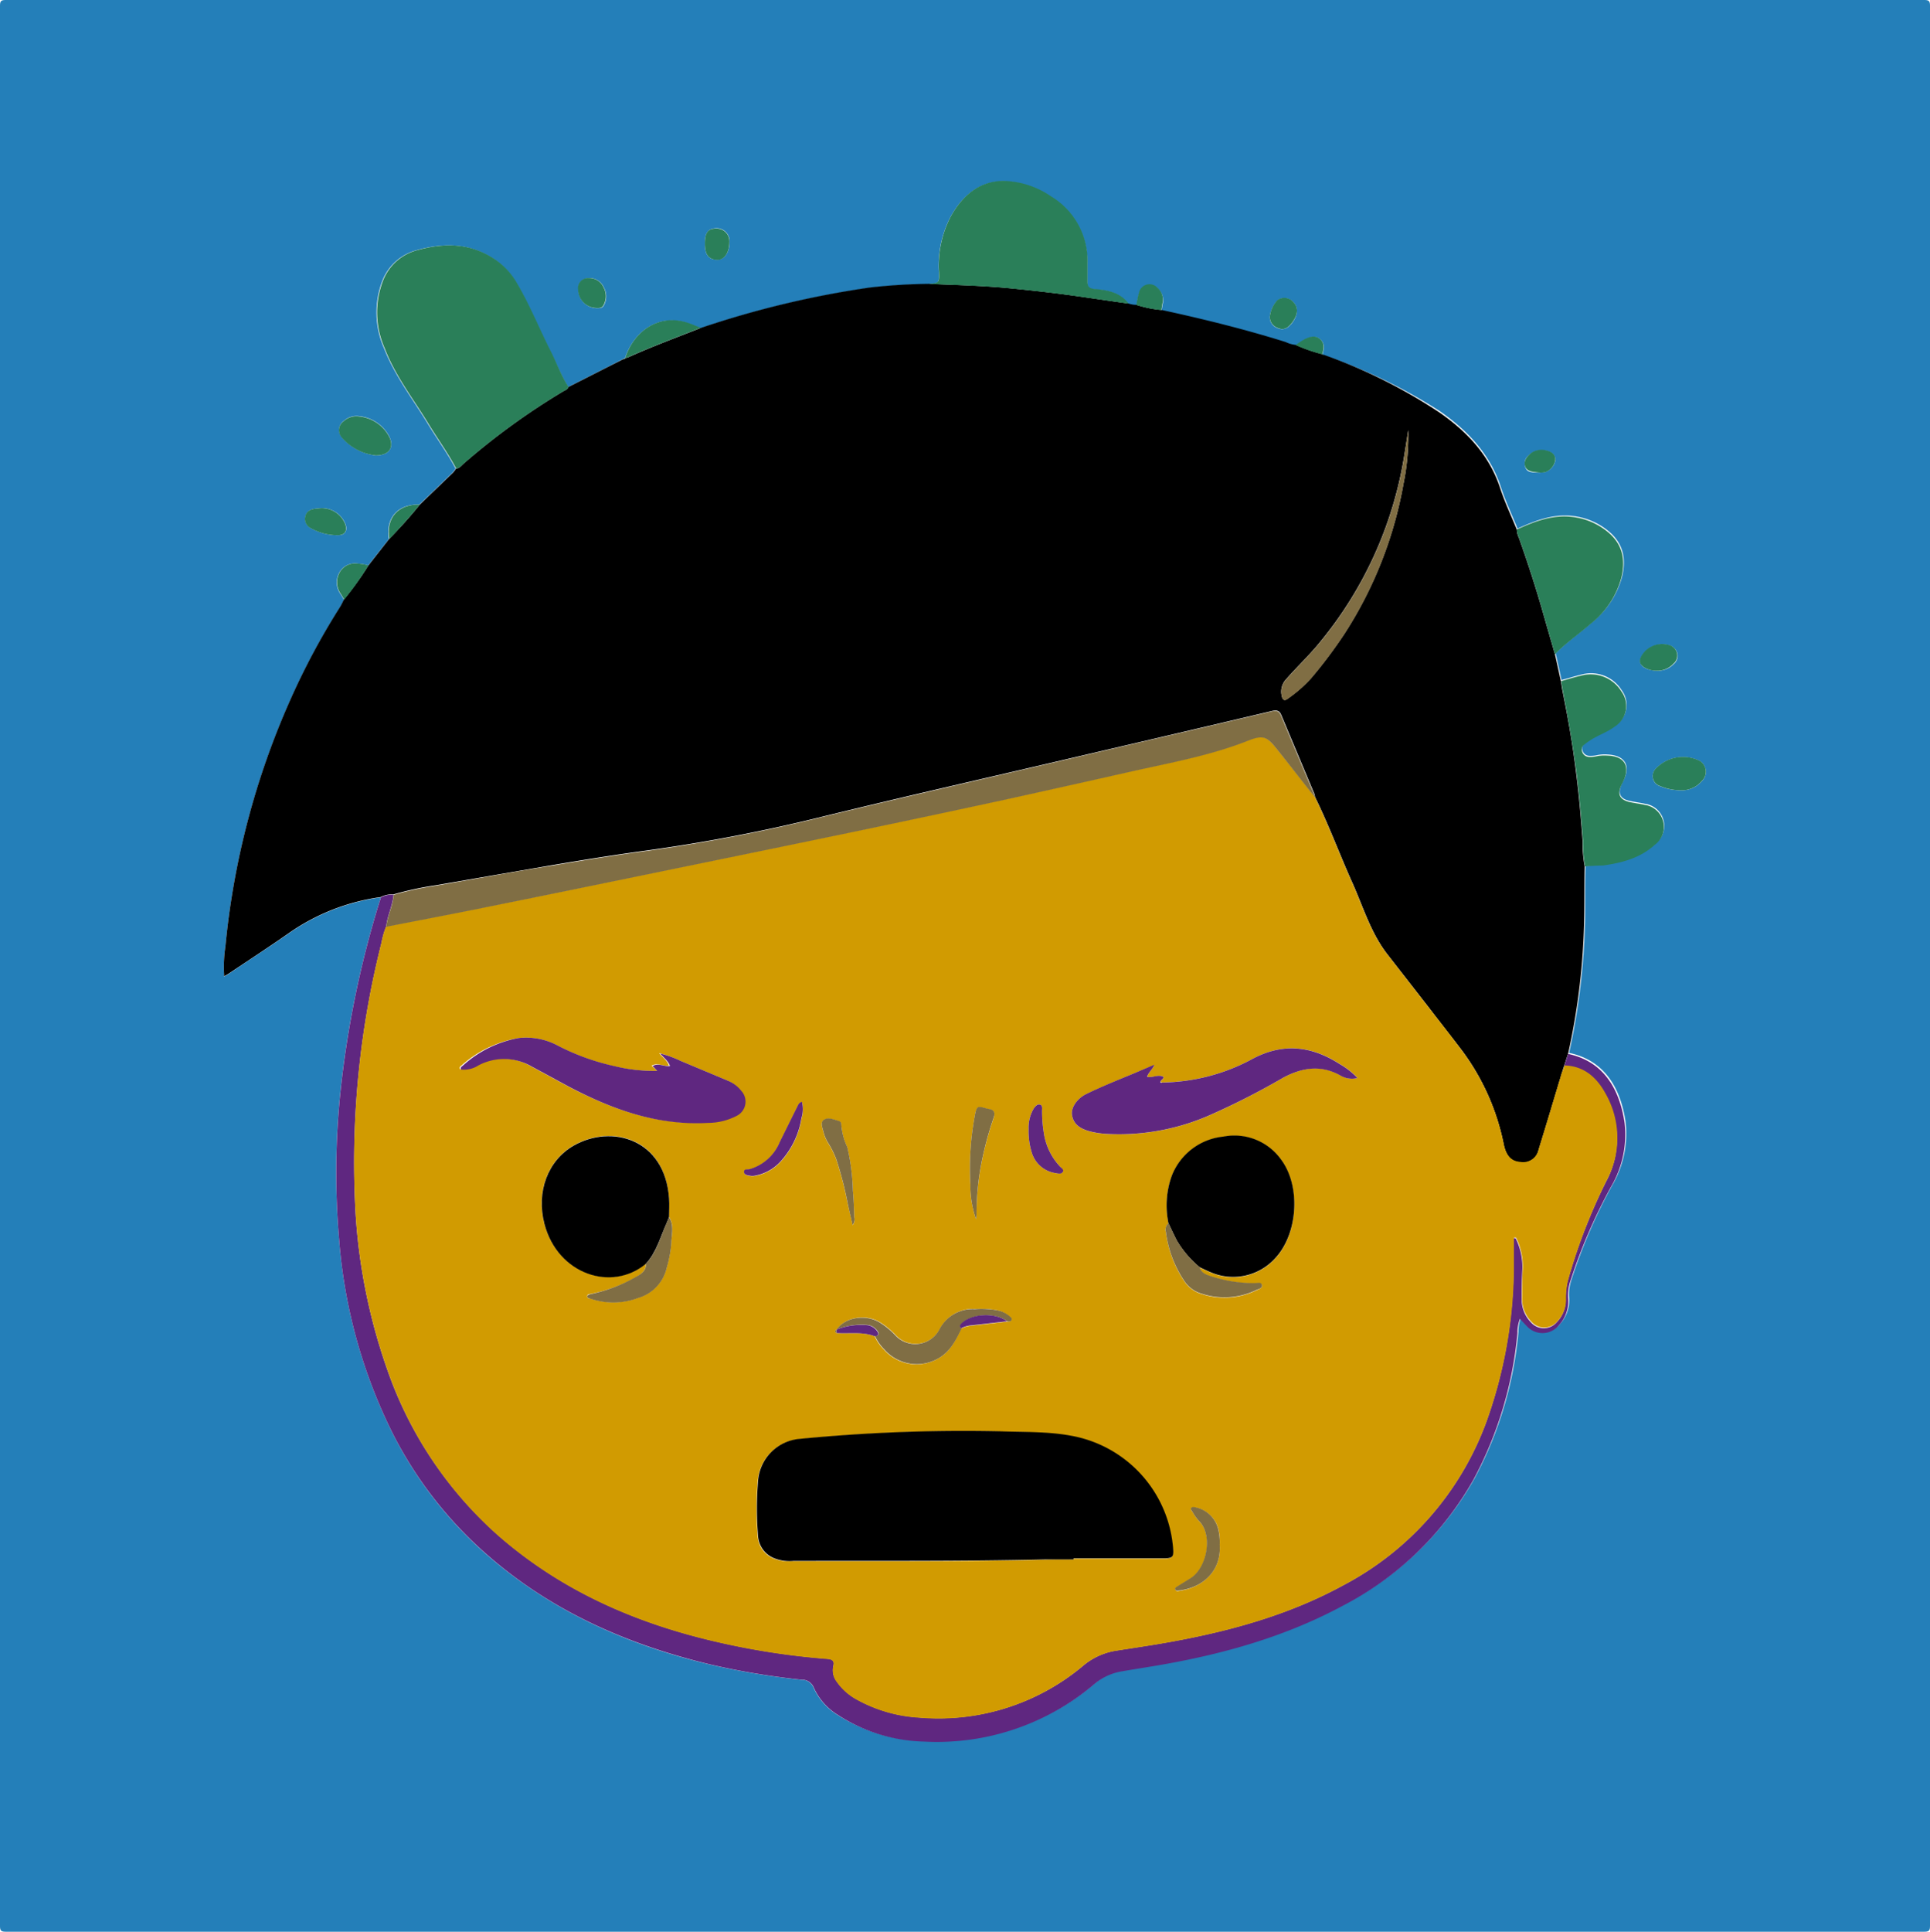<svg xmlns="http://www.w3.org/2000/svg" viewBox="0 0 290.23 290.42"><defs><style>.cls-1{fill:#247fb9;}.cls-2{fill:#5f2780;}.cls-3{fill:#2a7f59;}.cls-4{fill:#d19b01;}.cls-5{fill:#806e44;}</style></defs><title>imagen1</title><g id="Capa_2" data-name="Capa 2"><g id="Pagina_de_inicio" data-name="Pagina de inicio"><path class="cls-1" d="M0,145.21Q0,73,0,.89C0,.16.16,0,.89,0Q145.12,0,289.34,0c.73,0,.89.16.89.89q0,144.32,0,288.64c0,.73-.16.89-.89.89q-144.22,0-288.45,0c-.73,0-.89-.16-.89-.89Q0,217.38,0,145.21ZM198.86,53.3l0,0c.23-.79.43-1.58-.28-2.24s-1.56-.4-2.33,0a11.75,11.75,0,0,0-1.36.89,4.49,4.49,0,0,1-1.56-.44c-6.14-1.92-12.37-3.46-18.65-4.82.06-.35.1-.71.17-1a2.32,2.32,0,0,0-.74-2.28,1.62,1.62,0,0,0-2.8.68c-.19.61-.27,1.26-.4,1.88a3.52,3.52,0,0,1-1.2-.2l-.11-.16c-1.31-1.64-3.19-2-5.1-2.1-.76-.06-1-.38-1-1.1,0-.93,0-1.86,0-2.8a11.27,11.27,0,0,0-5.45-10,13.14,13.14,0,0,0-7.34-2.35c-3.64.1-6.07,2.29-7.75,5.31a15.93,15.93,0,0,0-1.78,8.4c.06,1.58,0,1.58-1.54,1.76a87.6,87.6,0,0,0-8.86.55,143.06,143.06,0,0,0-25.41,6.07c-.75-.29-1.49-.63-2.26-.85C98.9,47.2,95.28,49.92,94,53.81h0l-.33.18-2.31,1.19-5.91,3c-1-1.6-1.7-3.39-2.56-5.07-1.84-3.58-3.31-7.34-5.39-10.8a10.67,10.67,0,0,0-3.5-3.54c-3.56-2.26-7.36-2.25-11.26-1.18a7.58,7.58,0,0,0-5.24,4.62,13.3,13.3,0,0,0,.26,10.16c1.6,4.13,4.31,7.61,6.58,11.34,1.37,2.26,2.93,4.39,4.17,6.73a4.57,4.57,0,0,1-.45.61c-1.65,1.61-3.32,3.21-5,4.81-3.26-.08-5.09,2-4.58,5.18-1,1.28-2,2.55-3,3.83a.13.13,0,0,0-.11.13l0,0a7.32,7.32,0,0,0-1.61-.27A2.65,2.65,0,0,0,51,86.14a3,3,0,0,0,.23,3.2c.17.26.32.55.49.82-.21.4-.39.81-.63,1.19a107.65,107.65,0,0,0-7.62,14.3,118.66,118.66,0,0,0-9.59,36.72,20.42,20.42,0,0,0-.18,4.45c.33-.19.55-.31.76-.45,3-2.05,6.12-4.05,9.13-6.15a31.63,31.63,0,0,1,13.64-5.3c0,.16-.07.32-.11.47a149.35,149.35,0,0,0-5.91,28.54A117.26,117.26,0,0,0,51,186.41a78.61,78.61,0,0,0,8,29,60.46,60.46,0,0,0,14.18,18.31c9.66,8.44,21,13.52,33.39,16.48a112.64,112.64,0,0,0,13.9,2.34,1.91,1.91,0,0,1,1.82,1.06,9.27,9.27,0,0,0,3.68,4.24,24.86,24.86,0,0,0,13.19,3.89A36.59,36.59,0,0,0,164.75,253a8.41,8.41,0,0,1,4.08-1.88c2-.35,4-.65,6-1,9.48-1.66,18.66-4.26,27.19-8.84a47.74,47.74,0,0,0,19.71-19,57.65,57.65,0,0,0,6.61-22.07,5.63,5.63,0,0,1,.37-2.09c.36.4.65.75,1,1.06a3.19,3.19,0,0,0,4.91-.15,5.32,5.32,0,0,0,1.33-4.11,6.79,6.79,0,0,1,.31-2.37,81.44,81.44,0,0,1,6.19-14.36,15.42,15.42,0,0,0,2-9.51c-.75-5.12-3.16-9.26-8.49-10.39a101.69,101.69,0,0,0,2.36-18.63c.12-3.16,0-6.31.12-9.46.9-.08,1.8-.12,2.69-.24,2.84-.4,5.57-1.09,7.77-3.11a3.34,3.34,0,0,0-1.51-6c-.78-.18-1.59-.27-2.37-.45-1.35-.3-1.75-1.1-1.22-2.35.09-.21.2-.41.3-.61,1.18-2.34.29-3.86-2.33-4a5.87,5.87,0,0,0-1.72.12,4.18,4.18,0,0,1-1.06.08,1.09,1.09,0,0,1-1-.76.88.88,0,0,1,.33-1.11q.38-.3.78-.57c1.2-.81,2.62-1.25,3.79-2.13a3.65,3.65,0,0,0,1-5.26,5.43,5.43,0,0,0-6-2.41c-1,.24-2,.56-3.07.84-.29-1.33-.58-2.66-.88-4,1.67-1.71,3.64-3.06,5.43-4.63a13.19,13.19,0,0,0,4.55-6.88c.66-2.75.18-5.09-2.1-6.93a10.18,10.18,0,0,0-4.79-2.15c-3.18-.54-6,.55-8.83,1.82-.83-2.06-1.79-4.07-2.48-6.17-1.62-5-5-8.55-9.17-11.46A79.39,79.39,0,0,0,199,53.38.15.15,0,0,0,198.86,53.3ZM56.51,68.47c2.05,0,2.83-1.24,2-2.9a5.75,5.75,0,0,0-4.5-3,2.83,2.83,0,0,0-2.33.73,1.64,1.64,0,0,0-.31,2.39A7.83,7.83,0,0,0,56.51,68.47Zm196.24,50.34a3.89,3.89,0,0,0,3.17-1.37,1.92,1.92,0,0,0-.25-3,5.67,5.67,0,0,0-6.64,1.09,1.58,1.58,0,0,0,.62,2.67A7.88,7.88,0,0,0,252.75,118.81ZM48,76.42l-.6.06c-.71.11-1.32.39-1.47,1.17a1.57,1.57,0,0,0,.93,1.82,8.33,8.33,0,0,0,4,1c1,0,1.43-.68,1.1-1.63A3.78,3.78,0,0,0,48,76.42Zm201.2,24.42a3.26,3.26,0,0,0,2.49-1,1.6,1.6,0,0,0,.54-1.65,1.7,1.7,0,0,0-1.37-1.21,3.52,3.52,0,0,0-2.52.3c-1,.5-1.85,1.66-1.67,2.36S247.88,100.81,249.15,100.84Zm-160.62-59a1.5,1.5,0,0,0-1.6,1.73,2.82,2.82,0,0,0,2.75,2.77c.46,0,.86,0,1.08-.44a2.76,2.76,0,0,0,0-2.67A2.34,2.34,0,0,0,88.53,41.81ZM191,47.28a1.71,1.71,0,0,0,1,2c.92.44,1.64.18,2.38-.83s.89-2.15.2-2.91a1.79,1.79,0,0,0-2.49-.37A4.27,4.27,0,0,0,191,47.28ZM106,36.6c0,1.73.56,2.44,1.88,2.44,1.09,0,1.84-1.12,1.83-2.72a1.92,1.92,0,0,0-2-2C106.46,34.35,106,35,106,36.6ZM231.59,71.06a6.36,6.36,0,0,0,.76-.08,2.34,2.34,0,0,0,1.55-1.79c0-.85-.59-1.21-1.25-1.38a2.78,2.78,0,0,0-2.23.25c-.72.45-1.32,1-1.1,2s1,.92,1.69,1Z"/><path d="M63.13,75.86c1.66-1.6,3.33-3.2,5-4.81a4.57,4.57,0,0,0,.45-.61c.49,0,.78-.43,1.11-.72a104.49,104.49,0,0,1,15-10.89c.29-.18.67-.26.79-.65l5.91-3L93.72,54a.3.3,0,0,0,.33-.18h0a2.21,2.21,0,0,0,.37-.08c3.6-1.63,7.31-3,11-4.45a143.06,143.06,0,0,1,25.41-6.07,87.6,87.6,0,0,1,8.86-.55c4.14.17,8.27.27,12.4.68,3.57.35,7.14.76,10.69,1.28l6.93,1a3.5,3.5,0,0,0,1.19.2,17.5,17.5,0,0,0,3.78.77c6.28,1.36,12.51,2.9,18.65,4.82a4.49,4.49,0,0,0,1.56.44,24.26,24.26,0,0,0,4,1.39l0,0c0,.07.07.09.15.08A79.39,79.39,0,0,1,216.45,62c4.19,2.91,7.55,6.46,9.17,11.46.69,2.1,1.65,4.11,2.48,6.17a3,3,0,0,0,.3,1.2c1.3,3.64,2.49,7.3,3.55,11,.62,2.19,1.26,4.38,1.89,6.56.3,1.34.59,2.67.88,4,.09.53.16,1.07.27,1.6.81,4,1.51,8,2,12,.45,3.44.74,6.89,1,10.34a19,19,0,0,0,.32,3.92c-.08,3.15,0,6.3-.12,9.46a101.69,101.69,0,0,1-2.36,18.63c-.2.61-.4,1.22-.59,1.83-.14.42-.28.85-.41,1.28-1.15,3.81-2.28,7.63-3.46,11.43a2.37,2.37,0,0,1-2.76,1.86c-1.32-.09-2.11-.9-2.48-2.66A35.06,35.06,0,0,0,219.9,158c-1.65-2.18-3.35-4.32-5-6.48l-6.23-8c-2.52-3.22-3.66-7.13-5.3-10.79-1.92-4.27-3.54-8.68-5.61-12.89a3.25,3.25,0,0,0-.1-.47q-2.52-6-5-11.91c-.3-.69-.76-.72-1.41-.56q-14.62,3.45-29.26,6.86c-12.75,3-25.53,5.88-38.25,9A254.63,254.63,0,0,1,97,127.9c-4.71.64-9.41,1.4-14.09,2.19-5.8,1-11.58,2-17.36,3a48.3,48.3,0,0,0-6.4,1.38,3.62,3.62,0,0,0-1.91.4,31.63,31.63,0,0,0-13.64,5.3c-3,2.1-6.08,4.1-9.13,6.15-.21.14-.43.26-.76.45a20.42,20.42,0,0,1,.18-4.45,118.66,118.66,0,0,1,9.59-36.72,107.65,107.65,0,0,1,7.62-14.3c.24-.38.42-.79.63-1.19A46.3,46.3,0,0,0,55.4,85l0,0,.11-.13c1-1.28,2-2.55,3-3.83C60.14,79.36,61.69,77.66,63.13,75.86ZM211.77,64.67c-.22,1.39-.43,2.78-.66,4.16a58.54,58.54,0,0,1-12.55,27.63c-1.61,2-3.46,3.72-5.14,5.64a2.71,2.71,0,0,0-.7,2.41c.11.63.37,1,1,.47a20.15,20.15,0,0,0,3.42-3,70.21,70.21,0,0,0,5-6.65,61.2,61.2,0,0,0,8.9-22.55A35.8,35.8,0,0,0,211.77,64.67Z"/><path class="cls-2" d="M57.27,134.92a3.62,3.62,0,0,1,1.91-.4c-.13,1.65-.93,3.15-1.11,4.8a11.76,11.76,0,0,0-.69,2.4,134.84,134.84,0,0,0-4,38.8A86.79,86.79,0,0,0,58.27,206a59.08,59.08,0,0,0,16.54,24.72c9.76,8.58,21.29,13.52,33.85,16.3a111.67,111.67,0,0,0,15.75,2.36c.76.06,1.12.26.91,1.12a2.8,2.8,0,0,0,.51,2.29,8.8,8.8,0,0,0,3,2.69,22,22,0,0,0,9.48,2.73,33.79,33.79,0,0,0,24.61-7.82,10.09,10.09,0,0,1,4.86-2.23c2.77-.44,5.54-.84,8.3-1.34,9-1.64,17.83-4.07,25.95-8.51A45.42,45.42,0,0,0,223.42,214a69.54,69.54,0,0,0,4.18-22.7c.06-1.71,0-3.43,0-5.14l.32,0a9.7,9.7,0,0,1,1,4.8c-.07,1.45-.11,2.9-.09,4.35a4.89,4.89,0,0,0,1.4,3.5,2.55,2.55,0,0,0,3.85,0,4.76,4.76,0,0,0,1.36-3.41,10.78,10.78,0,0,1,.29-2.77,84.71,84.71,0,0,1,5.79-15,13.49,13.49,0,0,0-.2-13.23c-1.32-2.37-3.2-4-6.09-4.12.19-.61.39-1.22.59-1.83,5.33,1.13,7.74,5.27,8.49,10.39a15.42,15.42,0,0,1-2,9.51,81.44,81.44,0,0,0-6.19,14.36,6.79,6.79,0,0,0-.31,2.37,5.32,5.32,0,0,1-1.33,4.11,3.19,3.19,0,0,1-4.91.15c-.32-.31-.61-.66-1-1.06a5.63,5.63,0,0,0-.37,2.09,57.65,57.65,0,0,1-6.61,22.07,47.74,47.74,0,0,1-19.71,19c-8.53,4.58-17.71,7.18-27.19,8.84-2,.35-4,.65-6,1a8.41,8.41,0,0,0-4.08,1.88,36.59,36.59,0,0,1-25.58,8.68A24.86,24.86,0,0,1,126,257.83a9.27,9.27,0,0,1-3.68-4.24,1.91,1.91,0,0,0-1.82-1.06,112.64,112.64,0,0,1-13.9-2.34c-12.38-3-23.73-8-33.39-16.48A60.46,60.46,0,0,1,59,215.4a78.61,78.61,0,0,1-8-29,117.26,117.26,0,0,1,.22-22.48,149.35,149.35,0,0,1,5.91-28.54C57.2,135.24,57.23,135.08,57.27,134.92Z"/><path class="cls-3" d="M85.5,58.18c-.12.39-.5.47-.79.65a104.49,104.49,0,0,0-15,10.89c-.33.29-.62.68-1.11.72-1.24-2.34-2.8-4.47-4.17-6.73-2.27-3.73-5-7.21-6.58-11.34a13.3,13.3,0,0,1-.26-10.16,7.58,7.58,0,0,1,5.24-4.62c3.9-1.07,7.7-1.08,11.26,1.18a10.67,10.67,0,0,1,3.5,3.54c2.08,3.46,3.55,7.22,5.39,10.8C83.8,54.79,84.47,56.58,85.5,58.18Z"/><path class="cls-3" d="M169.68,45.65l-6.93-1c-3.55-.52-7.12-.93-10.69-1.28-4.13-.41-8.26-.51-12.4-.68,1.55-.18,1.6-.18,1.54-1.76A15.93,15.93,0,0,1,143,32.5c1.68-3,4.11-5.21,7.75-5.31a13.14,13.14,0,0,1,7.34,2.35,11.27,11.27,0,0,1,5.45,10c0,.94,0,1.87,0,2.8,0,.72.22,1,1,1.1,1.91.15,3.79.46,5.1,2.1Z"/><path class="cls-3" d="M238.36,130.26a19,19,0,0,1-.32-3.92c-.27-3.45-.56-6.9-1-10.34-.53-4-1.23-8-2-12-.11-.53-.18-1.07-.27-1.6,1-.28,2-.6,3.07-.84a5.43,5.43,0,0,1,6,2.41,3.65,3.65,0,0,1-1,5.26c-1.17.88-2.59,1.32-3.79,2.13q-.41.27-.78.57a.88.88,0,0,0-.33,1.11,1.09,1.09,0,0,0,1,.76,4.18,4.18,0,0,0,1.06-.08,5.87,5.87,0,0,1,1.72-.12c2.62.09,3.51,1.61,2.33,4-.1.2-.21.4-.3.61-.53,1.25-.13,2,1.22,2.35.78.18,1.59.27,2.37.45a3.34,3.34,0,0,1,1.51,6c-2.2,2-4.93,2.71-7.77,3.11C240.16,130.14,239.26,130.18,238.36,130.26Z"/><path class="cls-3" d="M233.84,98.36c-.63-2.18-1.27-4.37-1.89-6.56-1.06-3.71-2.25-7.37-3.55-11a3,3,0,0,1-.3-1.2c2.81-1.27,5.65-2.36,8.83-1.82a10.18,10.18,0,0,1,4.79,2.15c2.28,1.84,2.76,4.18,2.1,6.93a13.19,13.19,0,0,1-4.55,6.88C237.48,95.3,235.51,96.65,233.84,98.36Z"/><path class="cls-3" d="M56.51,68.47a7.83,7.83,0,0,1-5.16-2.74,1.64,1.64,0,0,1,.31-2.39A2.83,2.83,0,0,1,54,62.61a5.75,5.75,0,0,1,4.5,3C59.34,67.23,58.56,68.47,56.51,68.47Z"/><path class="cls-3" d="M252.75,118.81a7.88,7.88,0,0,1-3.1-.63,1.58,1.58,0,0,1-.62-2.67,5.67,5.67,0,0,1,6.64-1.09,1.92,1.92,0,0,1,.25,3A3.89,3.89,0,0,1,252.75,118.81Z"/><path class="cls-3" d="M105.39,49.28c-3.67,1.45-7.38,2.82-11,4.45a2.21,2.21,0,0,1-.37.08c1.24-3.89,4.86-6.61,9.09-5.38C103.9,48.65,104.64,49,105.39,49.28Z"/><path class="cls-3" d="M48,76.42a3.78,3.78,0,0,1,3.93,2.42c.33,1-.09,1.61-1.1,1.63a8.33,8.33,0,0,1-4-1,1.57,1.57,0,0,1-.93-1.82c.15-.78.76-1.06,1.47-1.17Z"/><path class="cls-3" d="M249.15,100.84c-1.27,0-2.36-.58-2.53-1.25s.65-1.86,1.67-2.36a3.52,3.52,0,0,1,2.52-.3,1.7,1.7,0,0,1,1.37,1.21,1.6,1.6,0,0,1-.54,1.65A3.26,3.26,0,0,1,249.15,100.84Z"/><path class="cls-3" d="M88.53,41.81a2.34,2.34,0,0,1,2.23,1.39,2.76,2.76,0,0,1,0,2.67c-.22.43-.62.47-1.08.44a2.82,2.82,0,0,1-2.75-2.77A1.5,1.5,0,0,1,88.53,41.81Z"/><path class="cls-3" d="M191,47.28a4.27,4.27,0,0,1,1.08-2.15,1.79,1.79,0,0,1,2.49.37c.69.76.61,1.8-.2,2.91s-1.46,1.27-2.38.83A1.71,1.71,0,0,1,191,47.28Z"/><path class="cls-3" d="M106,36.6c0-1.63.46-2.25,1.69-2.24a1.92,1.92,0,0,1,2,2c0,1.6-.74,2.72-1.83,2.72C106.56,39,106,38.33,106,36.6Z"/><path class="cls-3" d="M55.4,85a46.3,46.3,0,0,1-3.64,5.14c-.17-.27-.32-.56-.49-.82a3,3,0,0,1-.23-3.2,2.65,2.65,0,0,1,2.75-1.39A7.32,7.32,0,0,1,55.4,85Z"/><path class="cls-3" d="M231.59,71.06,231,71c-.71-.09-1.49-.19-1.69-1s.38-1.5,1.1-2a2.78,2.78,0,0,1,2.23-.25c.66.17,1.27.53,1.25,1.38A2.34,2.34,0,0,1,232.35,71,6.36,6.36,0,0,1,231.59,71.06Z"/><path class="cls-3" d="M174.65,46.62a17.5,17.5,0,0,1-3.78-.77c.14-.62.22-1.27.41-1.88a1.62,1.62,0,0,1,2.8-.68,2.32,2.32,0,0,1,.74,2.28C174.75,45.91,174.71,46.27,174.65,46.62Z"/><path class="cls-3" d="M63.13,75.86c-1.44,1.8-3,3.5-4.58,5.18C58,77.85,59.87,75.78,63.13,75.86Z"/><path class="cls-3" d="M198.83,53.27a24.26,24.26,0,0,1-4-1.39,11.75,11.75,0,0,1,1.36-.89c.77-.36,1.59-.65,2.33,0S199.06,52.48,198.83,53.27Z"/><path class="cls-3" d="M94.05,53.8a.3.3,0,0,1-.33.18Z"/><path class="cls-3" d="M199,53.38c-.08,0-.13,0-.15-.08A.15.15,0,0,1,199,53.38Z"/><path class="cls-3" d="M55.53,84.87l-.11.13A.13.13,0,0,1,55.53,84.87Z"/><path class="cls-4" d="M235.29,160.18c2.89.1,4.77,1.75,6.09,4.12a13.49,13.49,0,0,1,.2,13.23,84.71,84.71,0,0,0-5.79,15,10.78,10.78,0,0,0-.29,2.77,4.76,4.76,0,0,1-1.36,3.41,2.55,2.55,0,0,1-3.85,0,4.89,4.89,0,0,1-1.4-3.5c0-1.45,0-2.9.09-4.35a9.7,9.7,0,0,0-1-4.8l-.32,0c0,1.71,0,3.43,0,5.14a69.54,69.54,0,0,1-4.18,22.7A45.42,45.42,0,0,1,202,238.35c-8.12,4.44-16.91,6.87-25.95,8.51-2.76.5-5.53.9-8.3,1.34a10.09,10.09,0,0,0-4.86,2.23,33.79,33.79,0,0,1-24.61,7.82,22,22,0,0,1-9.48-2.73,8.8,8.8,0,0,1-3-2.69,2.8,2.8,0,0,1-.51-2.29c.21-.86-.15-1.06-.91-1.12a111.67,111.67,0,0,1-15.75-2.36c-12.56-2.78-24.09-7.72-33.85-16.3A59.08,59.08,0,0,1,58.27,206a86.79,86.79,0,0,1-4.9-25.52,134.84,134.84,0,0,1,4-38.8,11.76,11.76,0,0,1,.69-2.4c4.39-.86,8.79-1.69,13.18-2.57q10.45-2.08,20.91-4.25l21-4.31q8.72-1.8,17.41-3.6,10.68-2.25,21.35-4.55,9-2,17.92-4c6-1.36,12.13-2.43,17.92-4.73,2-.81,2.71-.61,4.08,1.1,2,2.47,3.92,4.95,5.88,7.43,2.07,4.21,3.69,8.62,5.61,12.89,1.64,3.66,2.78,7.57,5.3,10.79l6.23,8c1.68,2.16,3.38,4.3,5,6.48a35.06,35.06,0,0,1,6.28,14.06c.37,1.76,1.16,2.57,2.48,2.66a2.37,2.37,0,0,0,2.76-1.86c1.18-3.8,2.31-7.62,3.46-11.43C235,161,235.15,160.6,235.29,160.18ZM125.8,199.89c-.26.18-.3.35,0,.52,1.91.14,3.87-.23,5.73.48a6.93,6.93,0,0,0,1.39,2,6.5,6.5,0,0,0,8.34,1.24c1.69-1,2.48-2.72,3.31-4.4a3.93,3.93,0,0,1,1.27-.4c1.87-.2,3.74-.42,5.61-.63.27,0,.54,0,.64-.26s-.18-.4-.34-.54A4,4,0,0,0,150,197a14,14,0,0,0-3.36-.21,5.62,5.62,0,0,0-5.3,3,4.09,4.09,0,0,1-6.68.91,12,12,0,0,0-2.38-1.94c-2.15-1.25-5.18-.73-6.42,1.1Zm-25.2-16.95c0-.93.08-1.87,0-2.8-.62-9-8.62-11.19-14.33-7.94-3.9,2.23-5.67,7-4.41,11.77,2,7.59,10.13,10.25,15.26,6,.06,1.12-.76,1.63-1.55,2.09a23.45,23.45,0,0,1-6.68,2.46c-.23.05-.6,0-.58.38s.31.27.53.34a10.53,10.53,0,0,0,7.09-.12,6.13,6.13,0,0,0,4.32-4.53,17.62,17.62,0,0,0,.7-3.77C101,185.51,101.41,184.16,100.6,182.94Zm75.11,1a1.2,1.2,0,0,0-.39,1.3,17,17,0,0,0,2.8,7.43,4.67,4.67,0,0,0,2.6,1.88,10.94,10.94,0,0,0,8.18-.55c.36-.17.95-.32.87-.75s-.71-.31-1.09-.3a20.57,20.57,0,0,1-6.46-1c-.77-.24-1.56-.49-1.83-1.4.55.26,1.1.53,1.66.76a8.52,8.52,0,0,0,9.72-2.12c3.42-3.68,3.85-10.79.87-14.83a8.63,8.63,0,0,0-8.69-3.44,9.32,9.32,0,0,0-7.75,5.91A13.18,13.18,0,0,0,175.71,183.91Zm-14.27,50.54v-.15h13.72c1.06,0,1.28-.26,1.22-1.25a18.69,18.69,0,0,0-15.14-17.14c-3.65-.68-7.38-.57-11.08-.71a253.86,253.86,0,0,0-29.82,1.13,6.86,6.86,0,0,0-6.39,6.29,50.13,50.13,0,0,0,0,8.4,3.87,3.87,0,0,0,2.5,3.3,6.27,6.27,0,0,0,2.75.37c12.68,0,25.37.07,38.05-.23C158.67,234.42,160.05,234.45,161.44,234.45ZM98.83,161a25.09,25.09,0,0,1-6.4-.68,34.55,34.55,0,0,1-8.51-3.08A10.06,10.06,0,0,0,78,156.06a17,17,0,0,0-8.58,4.11c-.17.13-.39.26-.24.57a4,4,0,0,0,2.58-.61,8.24,8.24,0,0,1,8,.13c1.86,1,3.68,2,5.54,3,6.58,3.45,13.42,5.94,21,5.5a9.44,9.44,0,0,0,4.36-1.08,2.38,2.38,0,0,0,.67-3.72,4.92,4.92,0,0,0-2.06-1.55c-2.38-1-4.76-2-7.15-3a15.1,15.1,0,0,0-3-1.08c.62.71,1.23,1.15,1.47,1.88-.87.14-1.7-.5-2.6,0Zm74.76-.89-3.06,1.27c-2.41,1-4.83,2-7.18,3.11-1.38.68-2.33,2.05-2.14,3.17.24,1.49,1.38,2.08,2.68,2.44a13.34,13.34,0,0,0,2.67.39,33.89,33.89,0,0,0,15.25-2.78A111.64,111.64,0,0,0,193,162c2.81-1.5,5.63-2,8.56-.33a3.4,3.4,0,0,0,2.59.39,11.48,11.48,0,0,0-2.68-2.1c-4.33-2.79-8.71-3.23-13.38-.62a29.34,29.34,0,0,1-13.26,3.4c-.12,0-.26,0-.29-.15s.5-.34.42-.71c-.81-.38-1.61.23-2.45,0C172.73,161.17,173.32,160.78,173.59,160.07Zm-26.81,23.24c0-.25.07-.5.07-.75a39.83,39.83,0,0,1,.94-8.7,51.07,51.07,0,0,1,1.64-5.84c.25-.75.07-1.19-.74-1.3a4.91,4.91,0,0,1-.66-.17c-1-.27-1.17-.17-1.39.93a43,43,0,0,0-.72,10.56A15.37,15.37,0,0,0,146.78,183.31Zm36.64,48.94a8.41,8.41,0,0,0-.21-2.41,4.44,4.44,0,0,0-3.47-3.24c-.21,0-.47-.12-.6.13s.08.36.18.51a7.68,7.68,0,0,0,.93,1.35c2.27,2.12,1.26,7.12-1.16,8.66-.63.4-1.26.77-1.88,1.17-.2.13-.56.22-.45.54s.45.18.69.15C181,238.62,183.68,236.05,183.42,232.25Zm-55.2-48.09a1.41,1.41,0,0,0,.25-1.16c-.05-1.31-.08-2.64-.21-3.95a32.48,32.48,0,0,0-.84-6.58,9.42,9.42,0,0,1-.9-3.42.5.5,0,0,0-.37-.52c-.72-.24-1.57-.59-2.21-.21s-.25,1.23-.1,1.87a6,6,0,0,0,.72,1.67,14.1,14.1,0,0,1,1.17,2.33,53.34,53.34,0,0,1,1.78,6.9C127.73,182.07,128,183.05,128.22,184.16Zm26.46-14.42a11.05,11.05,0,0,0,.49,3.55,4.41,4.41,0,0,0,3.65,3.05c.35,0,.82.09,1-.18s-.23-.6-.44-.84a9.31,9.31,0,0,1-2.41-5,19.87,19.87,0,0,1-.27-3.36c0-.33.12-.8-.3-.93s-.7.26-.93.56A5.68,5.68,0,0,0,154.68,169.74Zm-34.09-4.09c-.5.13-.57.55-.74.87-.87,1.73-1.72,3.47-2.58,5.2a7,7,0,0,1-4.51,4.05c-.3.08-.88-.07-.86.4s.58.54,1,.61a2,2,0,0,0,.76-.05,6.87,6.87,0,0,0,3.79-2.17,12.59,12.59,0,0,0,3.09-6.45A4.46,4.46,0,0,0,120.59,165.65Z"/><path class="cls-5" d="M197.73,119.86c-2-2.48-3.91-5-5.88-7.43-1.37-1.71-2-1.91-4.08-1.1-5.79,2.3-11.89,3.37-17.92,4.73s-11.94,2.68-17.92,4q-10.67,2.31-21.35,4.55-8.7,1.81-17.41,3.6l-21,4.31q-10.45,2.15-20.91,4.25c-4.39.88-8.79,1.71-13.18,2.57.18-1.65,1-3.15,1.11-4.8a48.3,48.3,0,0,1,6.4-1.38c5.78-1,11.56-2.08,17.36-3,4.68-.79,9.38-1.55,14.09-2.19a254.63,254.63,0,0,0,26.65-5.14c12.72-3.1,25.5-6,38.25-9q14.63-3.42,29.26-6.86c.65-.16,1.11-.13,1.41.56q2.51,6,5,11.91A3.25,3.25,0,0,1,197.73,119.86Z"/><path class="cls-5" d="M211.77,64.67a35.8,35.8,0,0,1-.72,8.14,61.2,61.2,0,0,1-8.9,22.55,70.21,70.21,0,0,1-5,6.65,20.15,20.15,0,0,1-3.42,3c-.66.5-.92.16-1-.47a2.71,2.71,0,0,1,.7-2.41c1.68-1.92,3.53-3.67,5.14-5.64a58.54,58.54,0,0,0,12.55-27.63C211.34,67.45,211.55,66.06,211.77,64.67Z"/><path d="M161.44,234.45c-1.39,0-2.77,0-4.16,0-12.68.3-25.37.19-38,.23a6.27,6.27,0,0,1-2.75-.37A3.87,3.87,0,0,1,114,231a50.13,50.13,0,0,1,0-8.4,6.86,6.86,0,0,1,6.39-6.29,253.86,253.86,0,0,1,29.82-1.13c3.7.14,7.43,0,11.08.71a18.69,18.69,0,0,1,15.14,17.14c.06,1-.16,1.24-1.22,1.25H161.44Z"/><path d="M175.71,183.91a13.18,13.18,0,0,1,.49-7.12,9.32,9.32,0,0,1,7.75-5.91,8.63,8.63,0,0,1,8.69,3.44c3,4,2.55,11.15-.87,14.83a8.52,8.52,0,0,1-9.72,2.12c-.56-.23-1.11-.5-1.66-.76a15.47,15.47,0,0,1-3.42-4C176.52,185.65,176.13,184.77,175.71,183.91Z"/><path d="M97.13,190c-5.13,4.27-13.27,1.61-15.26-6-1.26-4.81.51-9.54,4.41-11.77,5.71-3.25,13.71-1,14.33,7.94.07.93,0,1.87,0,2.8-.12.3-.22.6-.35.89C99.32,185.92,98.76,188.21,97.13,190Z"/><path class="cls-2" d="M98.83,161l-.68-.73c.9-.51,1.73.13,2.6,0-.24-.73-.85-1.17-1.47-1.88a15.1,15.1,0,0,1,3,1.08c2.39,1,4.77,2,7.15,3a4.92,4.92,0,0,1,2.06,1.55,2.38,2.38,0,0,1-.67,3.72,9.44,9.44,0,0,1-4.36,1.08c-7.61.44-14.45-2.05-21-5.5-1.86-1-3.68-2-5.54-3a8.24,8.24,0,0,0-8-.13,4,4,0,0,1-2.58.61c-.15-.31.07-.44.24-.57A17,17,0,0,1,78,156.06a10.06,10.06,0,0,1,5.88,1.14,34.55,34.55,0,0,0,8.51,3.08A25.09,25.09,0,0,0,98.83,161Z"/><path class="cls-2" d="M173.59,160.07c-.27.71-.86,1.1-1.1,1.82.84.2,1.64-.41,2.45,0,.08.37-.36.42-.42.71s.17.16.29.15a29.34,29.34,0,0,0,13.26-3.4c4.67-2.61,9.05-2.17,13.38.62a11.48,11.48,0,0,1,2.68,2.1,3.4,3.4,0,0,1-2.59-.39c-2.93-1.63-5.75-1.17-8.56.33a111.64,111.64,0,0,1-11.17,5.69,33.89,33.89,0,0,1-15.25,2.78,13.34,13.34,0,0,1-2.67-.39c-1.3-.36-2.44-.95-2.68-2.44-.19-1.12.76-2.49,2.14-3.17,2.35-1.14,4.77-2.11,7.18-3.11Z"/><path class="cls-5" d="M125.81,199.89c1.24-1.83,4.27-2.35,6.42-1.1a12,12,0,0,1,2.38,1.94,4.09,4.09,0,0,0,6.68-.91,5.62,5.62,0,0,1,5.3-3A14,14,0,0,1,150,197a4,4,0,0,1,1.8.87c.16.14.41.29.34.54s-.37.31-.64.26c-1.8-1.37-5.37-1.19-6.88.33-.25.25-.34.47,0,.7-.83,1.68-1.62,3.36-3.31,4.4a6.5,6.5,0,0,1-8.34-1.24,6.93,6.93,0,0,1-1.39-2q.9-.1.33-.81a2.16,2.16,0,0,0-1.35-.84A10,10,0,0,0,125.81,199.89Z"/><path class="cls-5" d="M97.13,190c1.63-1.74,2.19-4,3.12-6.12.13-.29.23-.59.35-.89.81,1.22.38,2.57.36,3.86a17.62,17.62,0,0,1-.7,3.77,6.13,6.13,0,0,1-4.32,4.53,10.53,10.53,0,0,1-7.09.12c-.22-.07-.52-.09-.53-.34s.35-.33.58-.38A23.45,23.45,0,0,0,95.58,192C96.37,191.58,97.19,191.07,97.13,190Z"/><path class="cls-5" d="M175.71,183.91c.42.86.81,1.74,1.26,2.59a15.47,15.47,0,0,0,3.42,4c.27.91,1.06,1.16,1.83,1.4a20.57,20.57,0,0,0,6.46,1c.38,0,1-.21,1.09.3s-.51.58-.87.75a10.94,10.94,0,0,1-8.18.55,4.67,4.67,0,0,1-2.6-1.88,17,17,0,0,1-2.8-7.43A1.2,1.2,0,0,1,175.71,183.91Z"/><path class="cls-5" d="M146.78,183.31a15.37,15.37,0,0,1-.86-5.27,43,43,0,0,1,.72-10.56c.22-1.1.35-1.2,1.39-.93a4.91,4.91,0,0,0,.66.17c.81.11,1,.55.74,1.3a51.07,51.07,0,0,0-1.64,5.84,39.83,39.83,0,0,0-.94,8.7C146.85,182.81,146.8,183.06,146.78,183.31Z"/><path class="cls-5" d="M183.42,232.25c.26,3.8-2.38,6.37-6,6.86-.24,0-.58.14-.69-.15s.25-.41.45-.54c.62-.4,1.25-.77,1.88-1.17,2.42-1.54,3.43-6.54,1.16-8.66a7.68,7.68,0,0,1-.93-1.35c-.1-.15-.29-.31-.18-.51s.39-.16.6-.13a4.44,4.44,0,0,1,3.47,3.24A8.41,8.41,0,0,1,183.42,232.25Z"/><path class="cls-5" d="M128.22,184.16c-.26-1.11-.49-2.09-.71-3.07a53.34,53.34,0,0,0-1.78-6.9,14.1,14.1,0,0,0-1.17-2.33,6,6,0,0,1-.72-1.67c-.15-.64-.56-1.47.1-1.87s1.49,0,2.21.21a.5.5,0,0,1,.37.52,9.42,9.42,0,0,0,.9,3.42,32.48,32.48,0,0,1,.84,6.58c.13,1.31.16,2.64.21,3.95A1.41,1.41,0,0,1,128.22,184.16Z"/><path class="cls-2" d="M154.68,169.74a5.68,5.68,0,0,1,.79-3.11c.23-.3.52-.68.93-.56s.3.6.3.93a19.87,19.87,0,0,0,.27,3.36,9.31,9.31,0,0,0,2.41,5c.21.24.68.49.44.84s-.65.23-1,.18a4.41,4.41,0,0,1-3.65-3.05A11.05,11.05,0,0,1,154.68,169.74Z"/><path class="cls-2" d="M120.59,165.65a4.46,4.46,0,0,1-.07,2.46,12.59,12.59,0,0,1-3.09,6.45,6.87,6.87,0,0,1-3.79,2.17,2,2,0,0,1-.76.05c-.4-.07-1-.12-1-.61s.56-.32.86-.4a7,7,0,0,0,4.51-4.05c.86-1.73,1.71-3.47,2.58-5.2C120,166.2,120.09,165.78,120.59,165.65Z"/><path class="cls-2" d="M144.57,199.68c-.34-.23-.25-.45,0-.7,1.51-1.52,5.08-1.7,6.88-.33-1.87.21-3.74.43-5.61.63A3.93,3.93,0,0,0,144.57,199.68Z"/><path class="cls-2" d="M125.81,199.89a10,10,0,0,1,4.7-.65,2.16,2.16,0,0,1,1.35.84q.57.71-.33.81c-1.86-.71-3.82-.34-5.73-.48v-.52Z"/><path class="cls-5" d="M125.8,199.89v.52C125.5,200.24,125.54,200.07,125.8,199.89Z"/></g></g></svg>